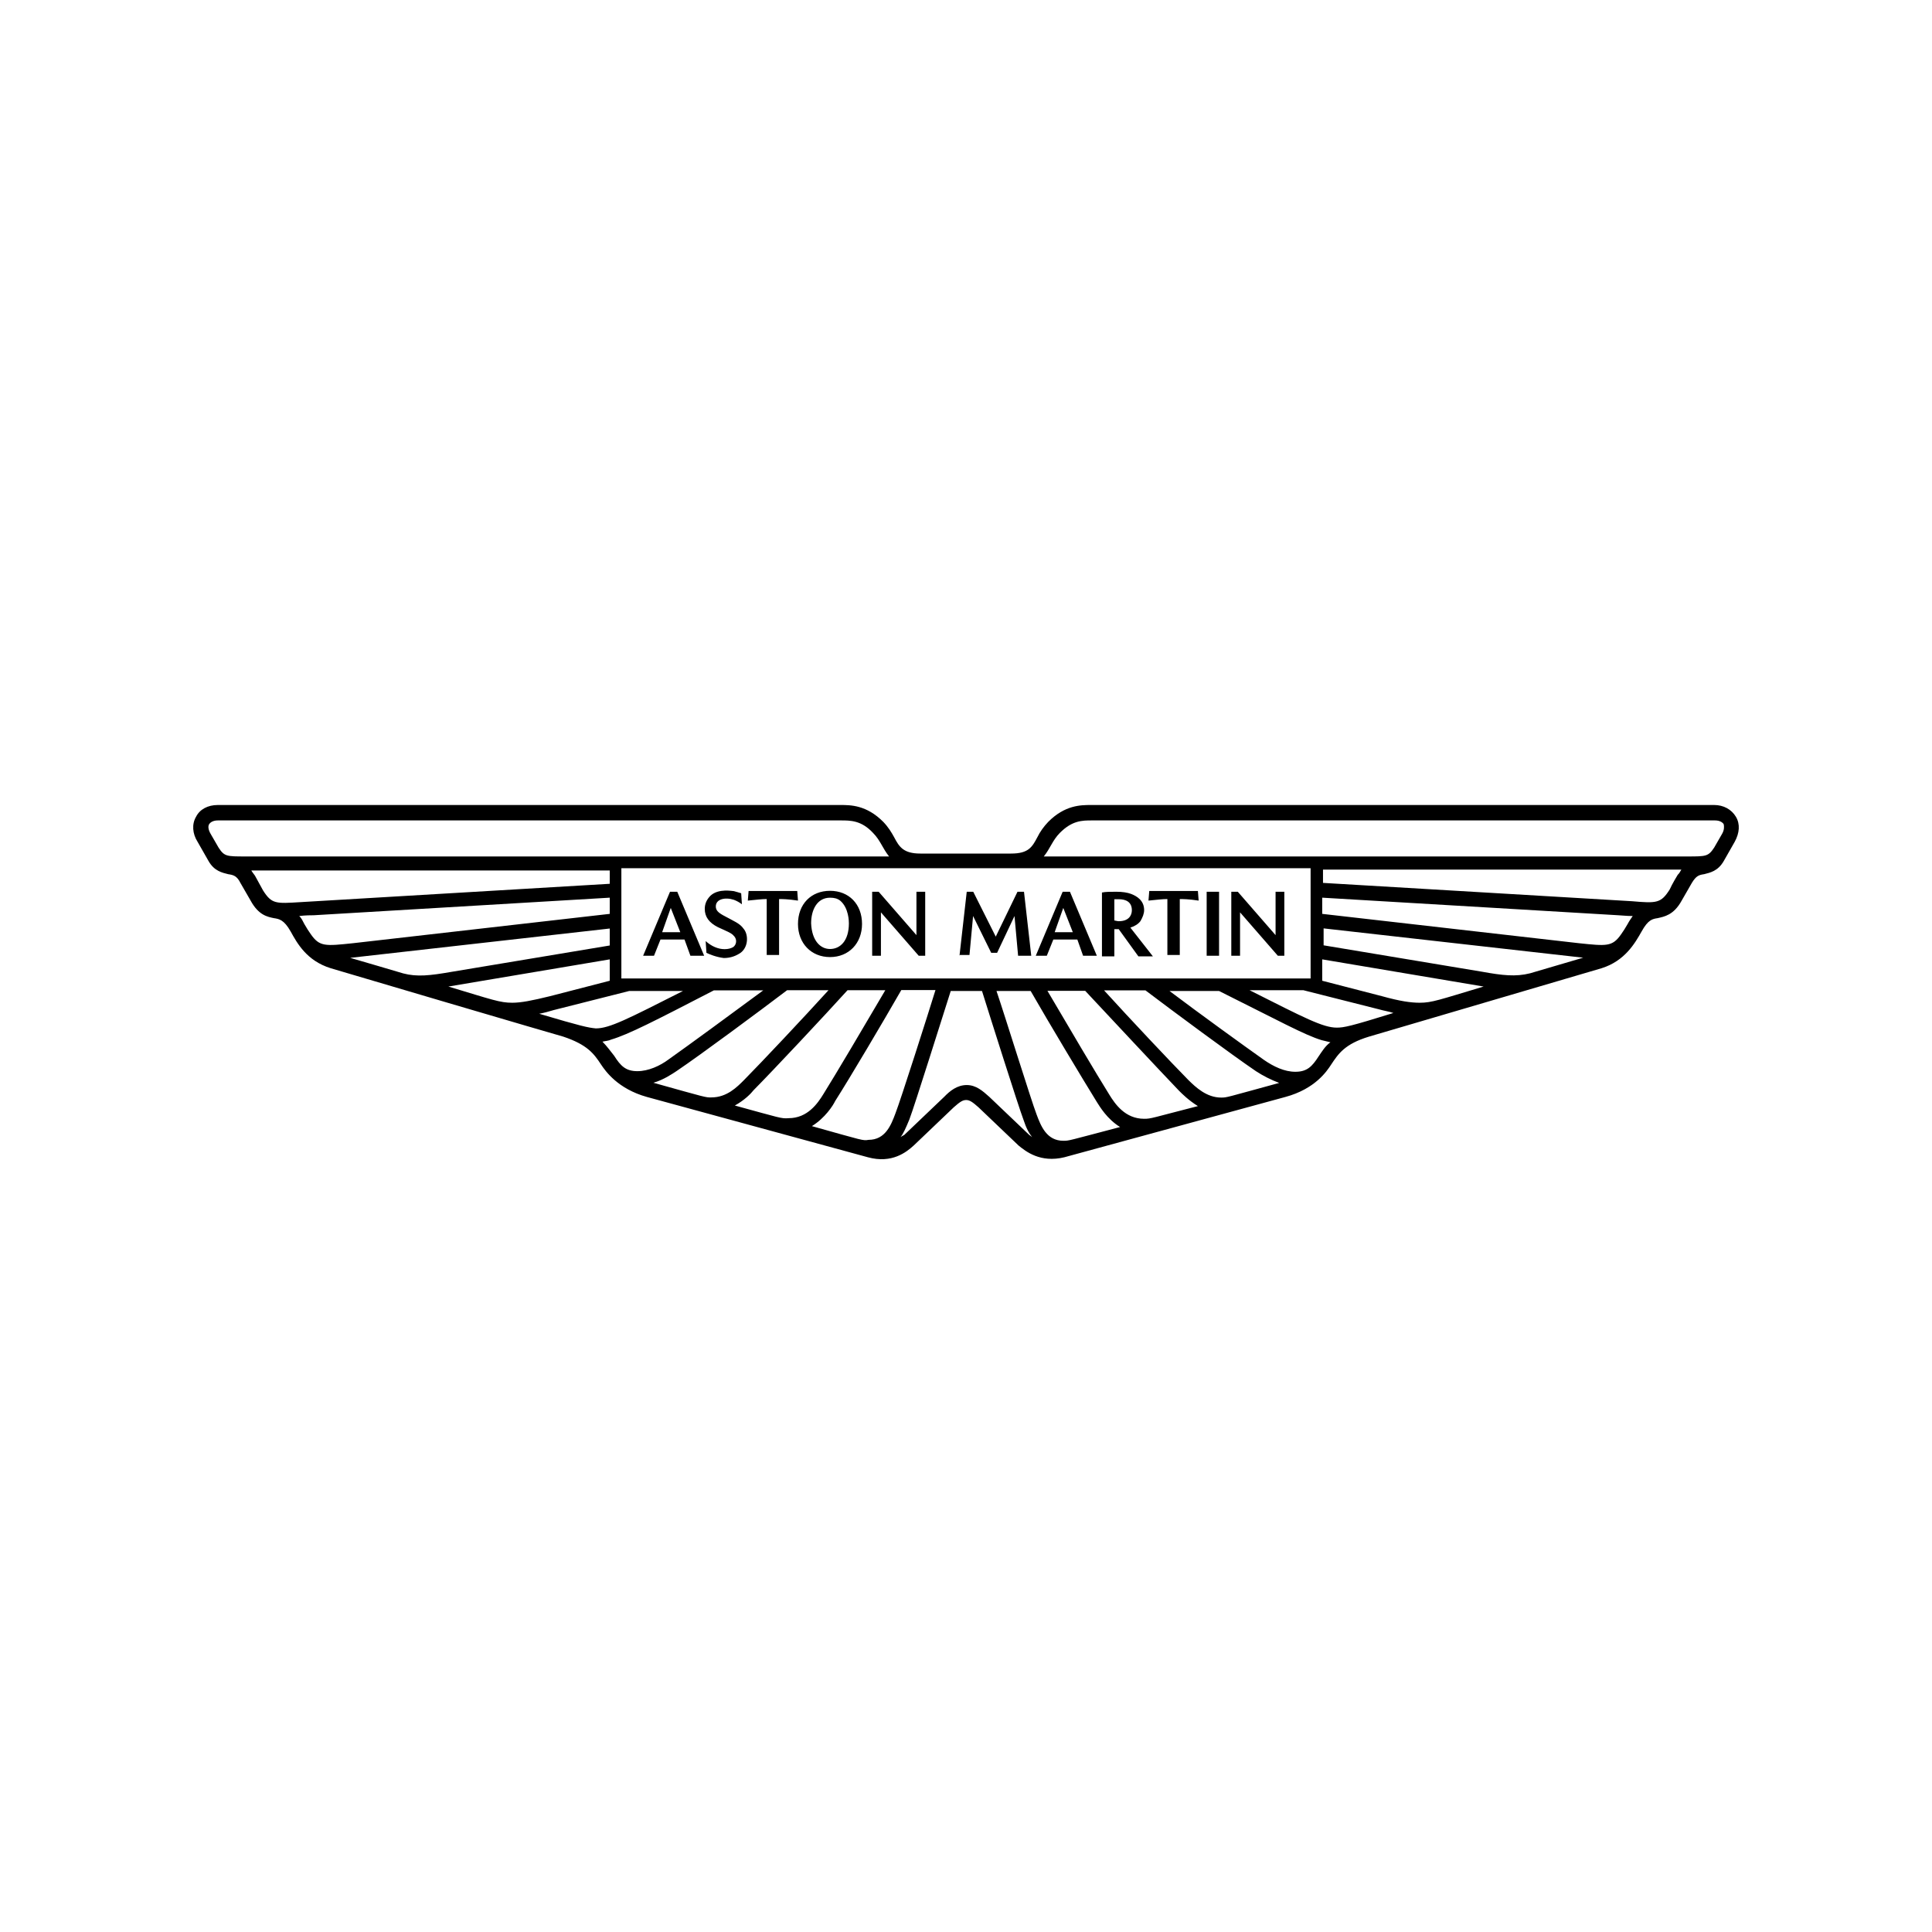 <svg width="60" height="60" viewBox="0 0 60 60" fill="none" xmlns="http://www.w3.org/2000/svg">
<path d="M20.564 28.95H21.127L20.831 28.196L20.564 28.95ZM19.973 29.681L20.808 27.694H21.033L21.868 29.681H21.441L21.258 29.178H20.512L20.311 29.681H19.973ZM21.939 29.591L21.915 29.226C22.093 29.387 22.3 29.477 22.502 29.477C22.614 29.477 22.703 29.453 22.774 29.41C22.872 29.335 22.891 29.188 22.811 29.088C22.807 29.083 22.802 29.074 22.793 29.069C22.727 28.979 22.591 28.931 22.295 28.794C22.023 28.656 21.887 28.476 21.887 28.225C21.887 28.064 21.953 27.926 22.07 27.812C22.319 27.585 22.746 27.675 22.793 27.675C22.882 27.698 22.952 27.722 23.018 27.741L23.041 28.083C22.966 28.026 22.882 27.978 22.793 27.945C22.52 27.855 22.23 27.921 22.23 28.149C22.23 28.263 22.295 28.334 22.455 28.424C22.793 28.609 22.976 28.675 23.088 28.837C23.248 29.017 23.248 29.406 22.999 29.591C22.863 29.681 22.703 29.752 22.478 29.752C22.234 29.723 22.028 29.633 21.939 29.591ZM23.811 29.681V27.921C23.651 27.921 23.473 27.945 23.224 27.969L23.248 27.67H24.759L24.782 27.969C24.468 27.921 24.285 27.921 24.195 27.921V29.657H23.811V29.681ZM25.777 29.472C26.091 29.472 26.363 29.221 26.363 28.675C26.363 28.628 26.363 28.196 26.091 27.969C26.002 27.902 25.908 27.879 25.777 27.879C25.369 27.879 25.19 28.268 25.19 28.675C25.214 29.226 25.486 29.472 25.777 29.472ZM25.777 29.723C25.19 29.723 24.782 29.292 24.782 28.694C24.782 28.078 25.19 27.665 25.777 27.665C26.363 27.665 26.771 28.078 26.771 28.694C26.771 29.292 26.363 29.723 25.777 29.723ZM27.086 29.681V27.694H27.288L28.461 29.041V27.694H28.733V29.681H28.531L27.358 28.334V29.681H27.086ZM29.798 29.681L30.023 27.694H30.225L30.924 29.088L31.599 27.694H31.801L32.026 29.681H31.618L31.506 28.448L30.966 29.591H30.783L30.22 28.448L30.108 29.657H29.793L29.798 29.681ZM32.754 28.95H33.317L33.021 28.196L32.754 28.95ZM32.167 29.681L33.002 27.694H33.228L34.063 29.681H33.636L33.458 29.178H32.712L32.51 29.681H32.167ZM34.584 28.585C34.631 28.585 34.696 28.609 34.743 28.609C35.058 28.609 35.151 28.424 35.151 28.268C35.151 28.016 34.973 27.926 34.743 27.926H34.607V28.59L34.584 28.585ZM34.222 29.704V27.718C34.335 27.694 34.471 27.694 34.673 27.694C34.856 27.694 35.011 27.718 35.123 27.76C35.302 27.827 35.532 27.964 35.532 28.263C35.532 28.377 35.484 28.491 35.419 28.604C35.353 28.694 35.241 28.765 35.105 28.808L35.804 29.7H35.353L34.743 28.856H34.607V29.7H34.222V29.704ZM36.254 29.681V27.921C36.094 27.921 35.916 27.945 35.667 27.969L35.691 27.67H37.202L37.225 27.969C36.911 27.921 36.728 27.921 36.639 27.921V29.657H36.254V29.681ZM37.474 27.694H37.859V29.681H37.474V27.694ZM38.239 29.681V27.694H38.441L39.614 29.041V27.694H39.886V29.681H39.684L38.511 28.334V29.681H38.239Z" fill="black"/>
<path d="M53.91 25.365C53.774 25.137 53.526 25 53.235 25H33.885C33.57 25 33.073 25 32.552 25.526C32.416 25.669 32.299 25.83 32.214 26.005C32.055 26.304 31.942 26.508 31.402 26.508H28.583C28.062 26.508 27.926 26.304 27.771 26.005C27.682 25.844 27.588 25.688 27.433 25.526C26.912 25 26.415 25 26.101 25H6.765C6.45 25 6.202 25.137 6.089 25.365C5.953 25.593 5.976 25.892 6.136 26.143L6.474 26.736C6.652 27.053 6.901 27.101 7.084 27.148C7.243 27.172 7.356 27.196 7.468 27.423L7.783 27.969C8.031 28.424 8.304 28.471 8.505 28.514C8.665 28.538 8.82 28.561 9.026 28.927C9.228 29.292 9.524 29.837 10.27 30.069C10.335 30.093 17.472 32.194 17.495 32.194C18.241 32.445 18.443 32.72 18.668 33.062C18.804 33.266 19.189 33.816 20.09 34.067L26.954 35.94C27.701 36.144 28.151 35.779 28.376 35.575L29.619 34.389C29.802 34.228 29.892 34.162 30.004 34.162C30.117 34.162 30.206 34.228 30.389 34.389L31.632 35.575C31.858 35.76 32.308 36.12 33.054 35.94L39.919 34.067C40.843 33.816 41.204 33.27 41.34 33.062C41.566 32.72 41.767 32.421 42.513 32.194C42.513 32.194 49.65 30.093 49.739 30.069C50.462 29.842 50.776 29.292 50.982 28.927C51.184 28.561 51.32 28.538 51.48 28.514C51.681 28.466 51.977 28.424 52.226 27.969L52.54 27.423C52.676 27.196 52.765 27.172 52.925 27.148C53.103 27.101 53.352 27.058 53.535 26.736L53.873 26.143C54.023 25.868 54.046 25.593 53.91 25.365ZM40.702 26.963V30.387H19.297V26.963H40.702ZM33.026 35.428C32.505 35.428 32.327 34.973 32.191 34.608C32.031 34.195 31.196 31.506 30.947 30.776H32.008C32.571 31.758 33.612 33.493 34.063 34.223C34.152 34.361 34.377 34.75 34.785 35.001C33.162 35.428 33.204 35.428 33.026 35.428ZM35.532 34.745C34.945 34.745 34.631 34.29 34.448 33.991C34.063 33.375 33.185 31.89 32.529 30.771H33.702C34.448 31.568 36.005 33.237 36.615 33.873C36.705 33.963 36.911 34.171 37.202 34.351C35.757 34.721 35.757 34.745 35.532 34.745ZM37.924 34.086C37.474 34.086 37.136 33.768 36.906 33.541C36.367 32.995 35.076 31.625 34.288 30.757H35.574C36.386 31.373 38.262 32.763 39.004 33.266C39.229 33.413 39.473 33.536 39.726 33.631C38.06 34.086 38.107 34.086 37.924 34.086ZM40.951 32.806C40.749 33.123 40.59 33.285 40.228 33.285C39.89 33.285 39.553 33.123 39.257 32.919C38.647 32.488 37.225 31.459 36.32 30.776H37.859C39.731 31.71 40.524 32.146 41.045 32.303L41.317 32.369C41.153 32.488 41.063 32.644 40.951 32.806ZM41.514 31.914C41.087 31.914 40.519 31.615 38.806 30.752H40.477L42.823 31.345C42.983 31.392 43.137 31.411 43.273 31.459C41.946 31.871 41.739 31.914 41.514 31.914ZM46.075 30.638C44.695 31.051 44.47 31.141 44.09 31.141C43.818 31.141 43.48 31.094 42.917 30.937L41.063 30.458V29.794L46.075 30.638ZM47.52 30.226C47.069 30.34 46.661 30.292 46.028 30.178L41.106 29.358V28.832L49.167 29.742L47.52 30.226ZM50.546 28.699C50.48 28.813 50.41 28.927 50.344 29.017C50.072 29.405 49.894 29.382 49.035 29.292L41.063 28.381V27.878L50.255 28.424C50.321 28.424 50.504 28.448 50.706 28.448C50.659 28.514 50.593 28.609 50.546 28.699ZM52.104 27.167C52.104 27.167 51.921 27.466 51.855 27.622C51.583 28.054 51.447 28.054 50.682 27.988L41.087 27.419V27.006H52.216C52.174 27.077 52.151 27.125 52.104 27.167ZM53.483 25.892L53.235 26.323C53.052 26.598 52.986 26.598 52.399 26.598H32.416C32.618 26.347 32.688 26.095 32.913 25.868C33.298 25.479 33.612 25.479 33.908 25.479H53.258C53.394 25.479 53.483 25.526 53.53 25.593C53.549 25.664 53.549 25.778 53.483 25.892ZM27.968 35.314C28.057 35.2 28.128 35.039 28.24 34.769C28.4 34.356 29.277 31.549 29.526 30.776H30.497C30.746 31.573 31.628 34.361 31.783 34.769C31.872 35.044 31.961 35.2 32.055 35.314C32.031 35.29 31.989 35.267 31.966 35.248L30.722 34.062C30.52 33.882 30.314 33.697 30.023 33.697C29.727 33.697 29.502 33.877 29.324 34.062L28.081 35.248C28.034 35.271 27.991 35.295 27.968 35.314ZM25.214 34.973C25.622 34.721 25.871 34.333 25.936 34.195C26.387 33.488 27.428 31.729 27.991 30.747H29.052C28.827 31.478 27.968 34.171 27.808 34.579C27.672 34.944 27.494 35.399 26.973 35.399C26.795 35.428 26.837 35.428 25.214 34.973ZM22.821 34.333C23.116 34.171 23.318 33.967 23.407 33.853C24.017 33.237 25.599 31.549 26.321 30.752H27.494C26.837 31.871 25.96 33.356 25.575 33.972C25.392 34.271 25.078 34.726 24.491 34.726C24.266 34.745 24.242 34.721 22.821 34.333ZM20.292 33.626C20.606 33.536 20.878 33.351 21.014 33.261C21.76 32.758 23.633 31.369 24.444 30.752H25.73C24.942 31.62 23.651 32.99 23.112 33.536C22.887 33.763 22.572 34.081 22.093 34.081C21.915 34.086 21.939 34.086 20.292 33.626ZM18.71 32.35C18.8 32.327 18.893 32.327 18.983 32.284C19.522 32.123 20.315 31.715 22.169 30.757H23.703C22.779 31.44 21.376 32.469 20.766 32.9C20.494 33.104 20.132 33.266 19.794 33.266C19.433 33.266 19.274 33.104 19.072 32.786C18.959 32.644 18.847 32.488 18.71 32.35ZM16.745 31.483C16.881 31.459 17.04 31.416 17.195 31.369L19.541 30.776H21.211C19.494 31.644 18.931 31.938 18.504 31.938C18.26 31.914 18.054 31.871 16.745 31.483ZM18.936 29.794V30.458L17.082 30.937C16.519 31.075 16.181 31.141 15.909 31.141C15.525 31.141 15.299 31.051 13.925 30.638L18.936 29.794ZM10.875 29.747L18.936 28.836V29.363L14.014 30.183C13.357 30.297 12.953 30.344 12.522 30.23C12.522 30.226 10.875 29.747 10.875 29.747ZM9.294 28.448C9.477 28.424 9.678 28.424 9.744 28.424L18.936 27.878V28.381L10.964 29.292C10.105 29.382 9.927 29.405 9.655 29.017C9.589 28.927 9.519 28.813 9.453 28.699C9.406 28.609 9.364 28.514 9.294 28.448ZM7.806 27.034H18.936V27.447L9.341 28.016C8.571 28.063 8.44 28.082 8.168 27.651C8.083 27.499 7.999 27.347 7.919 27.196C7.872 27.125 7.825 27.077 7.806 27.034ZM6.497 25.593C6.544 25.526 6.633 25.479 6.769 25.479H26.119C26.415 25.479 26.753 25.479 27.114 25.868C27.339 26.095 27.41 26.347 27.611 26.598H7.623C7.037 26.598 6.966 26.598 6.788 26.323L6.539 25.892C6.474 25.778 6.45 25.664 6.497 25.593Z" fill="black"/>
</svg>

